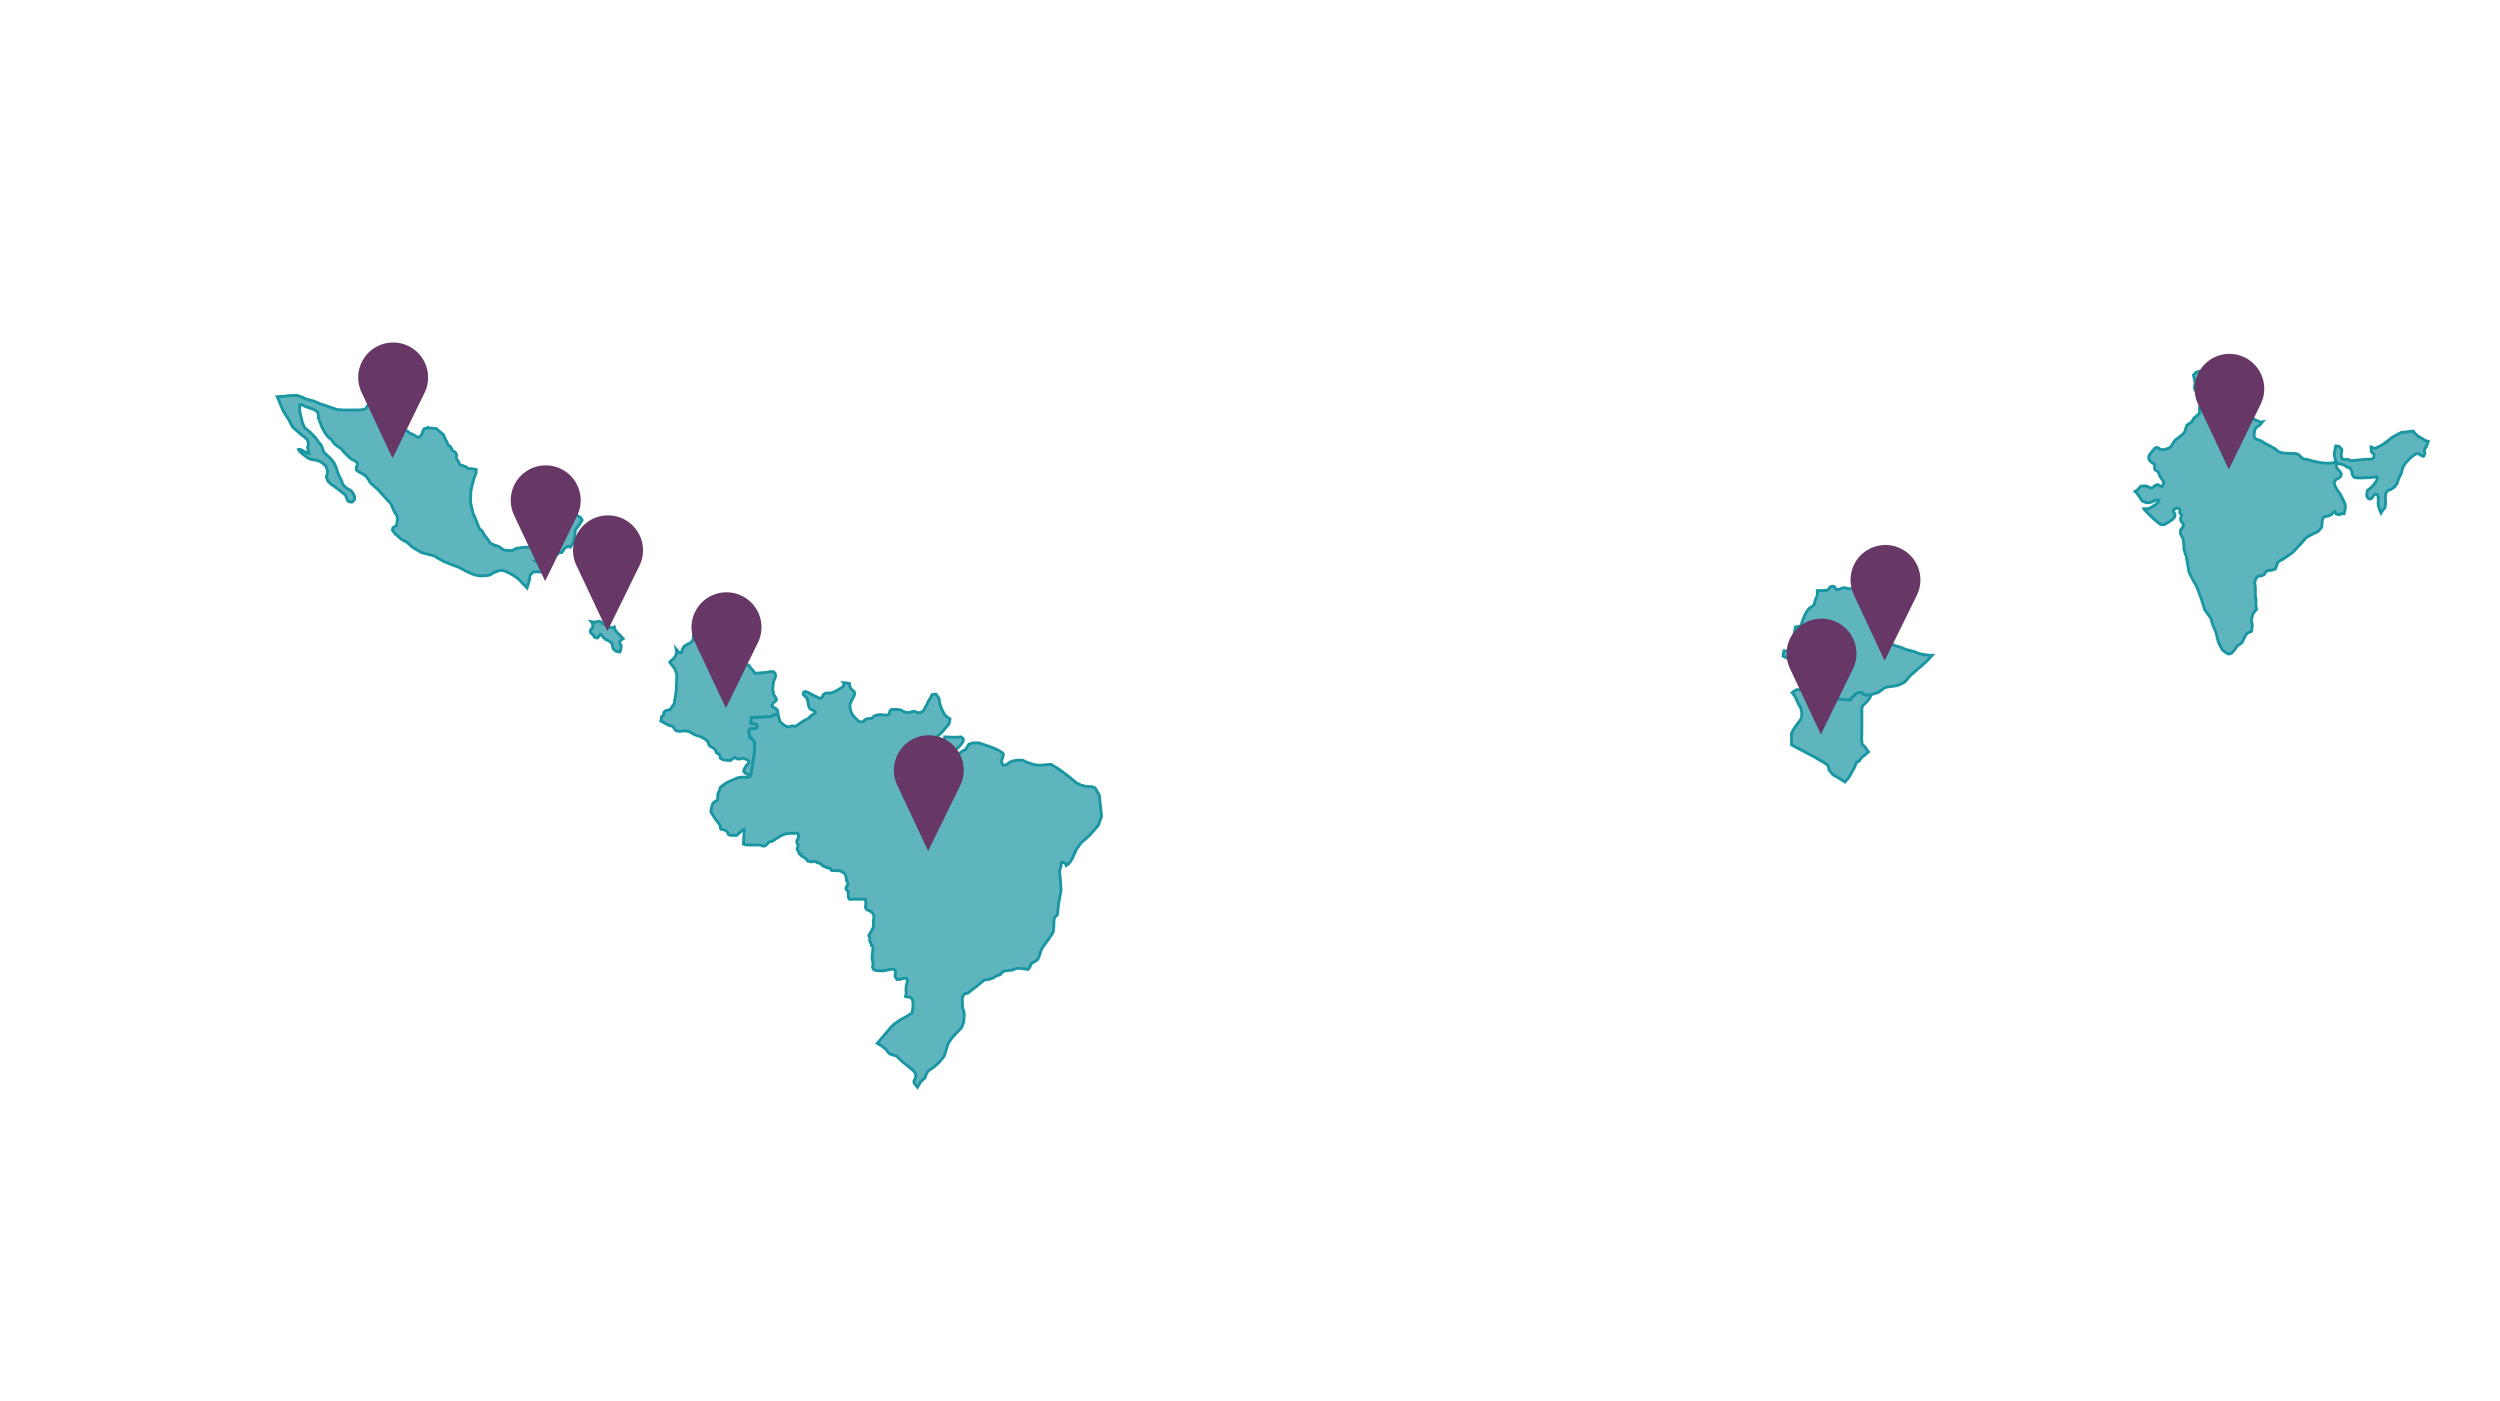 <svg xmlns="http://www.w3.org/2000/svg" xmlns:xlink="http://www.w3.org/1999/xlink" viewBox="0 0 650 364.2"><defs><style>.cls-1{opacity:0.49;}.cls-2,.cls-3{fill:#5eb5be;}.cls-2,.cls-4{stroke:#1996a2;stroke-miterlimit:10;stroke-width:0.75px;}.cls-4{fill:none;}.cls-5{fill:#673766;}</style></defs><title>mapWithPimps</title><g id="Слой_2" data-name="Слой 2"><g id="map_click" data-name="map click"><polygon class="cls-2" points="486.42 180.63 486.21 181.4 485.27 182.56 484.43 183.38 484.08 183.98 484.08 189.69 484.03 192.18 484.13 193.46 484.82 194.11 485.81 195.47 484.98 196.21 484.1 196.87 483.32 197.94 482.67 198.22 482.13 199.61 481.58 200.56 480.76 202.08 479.7 203.31 477.96 202.23 476.59 201.45 475.55 200.21 475.44 199.47 475.14 198.92 474.41 198.36 471.82 196.86 465.82 193.68 465.77 190.76 466.06 190.12 466.69 189.04 467.18 188.4 467.82 187.54 468.21 187.03 468.4 186.43 468.46 185.91 468.46 185.27 468.19 184.07 467.66 183.12 467.33 182.47 467.09 181.92 466.86 181.32 466.57 180.88 465.96 180.11 466.45 179.68 467.08 179.34 468.15 179.29 469.13 179.12 470.88 178.91 471.56 179.59 472.43 179.59 473.21 179.47 473.99 179.55 474.56 179.9 475.43 180.37 476.35 181.15 476.82 181.53 477.31 181.62 478.52 181.74 479.68 181.92 480.61 181.96 481.09 181.96 481.69 181.18 482.28 180.59 482.87 180.15 483.56 180.03 484.19 180.11 484.72 180.59 485.3 180.71 486.42 180.63"/><polygon class="cls-3" points="229.51 185.85 230.37 185.95 231.04 185.81 231.29 185.32 231.4 184.77 231.69 184.51 232.37 184.47 233.54 184.47 234.3 184.62 235.11 185.14 236.5 185.29 237.08 185.03 237.84 184.95 238.39 185.25 239.23 185.29 239.89 184.99 240.26 184.51 240.55 183.91 241.04 183.13 241.4 182.28 242.01 181.28 242.33 180.61 243.33 180.46 244.11 181.52 244.44 183.33 245.02 184.72 245.69 185.95 246.53 186.6 247 186.93 246.74 188.24 245.81 189.31 244.71 190.62 243.32 191.76 243.22 192.67 242.01 193.81 240.89 194.31 240.15 194.55 240.05 195.2 240.79 195.45 241.81 195.37 242.74 194.88 243.58 194.55 244.32 194.38 245.07 194.31 245.63 193.73 245.63 192.99 245.63 192.34 245.63 191.6 247.58 191.68 248.97 191.68 249.9 191.6 250.45 192.09 250.45 192.67 249.99 193.4 249.43 194.06 248.68 194.79 248.3 195.2 248.11 195.7 248.48 196.02 249.59 195.78 250.34 195.2 251 194.96 251.46 194.22 251.93 193.49 252.96 193.16 254.53 193.16 256.2 193.73 258.05 194.38 259.53 195.04 260.72 195.78 260.9 196.19 260.61 197.17 260.32 198.07 260.86 198.98 261.6 198.89 262.35 198.32 263.1 197.91 264.41 197.66 265.89 197.66 266.9 198.16 268.84 198.81 270.5 198.98 272.09 198.81 273.29 198.73 275.77 200.29 278.23 202.17 279.77 203.49 281.06 204.14 282.44 204.47 283.93 204.55 284.75 204.88 285.82 206.77 286.04 208.91 286.4 212.2 285.57 214.59 283.23 217.24 281.09 219.15 279.89 220.8 279.05 222.63 278.52 223.71 277.82 224.62 277.23 225.04 277.07 224.54 276.62 224.29 275.97 224.21 275.81 225.37 275.47 226.46 275.64 228.04 275.88 231.47 275.24 234.91 274.91 237.87 274.19 238.54 274.04 239.22 274 240.66 273.85 242.27 273.4 243.04 272.31 244.66 271.66 245.51 270.89 246.62 270.53 247.47 270.24 248.51 269.76 249.54 268.95 250.05 268.15 250.49 267.76 251.43 267.32 252.04 265.26 251.78 264.31 251.78 263.22 252.21 261.68 252.38 260.81 252.55 260.05 253.42 258.97 253.76 258.24 254.28 257.16 254.63 255.9 254.8 254.01 256.37 252.44 257.58 251.69 258.2 250.8 258.37 250.2 259.24 250.23 261.7 250.71 263.54 250.57 265.66 250.03 267.17 248.74 268.5 247.44 269.93 246.65 271.1 246.29 271.99 245.71 273.97 245.36 274.78 244.07 276.32 242.87 277.4 241.27 278.5 240.78 279.41 240.5 280.23 239.51 281.14 238.91 282.06 238.53 282.7 238.08 282.13 237.64 281.53 237.65 280.98 237.97 280.33 238.14 279.84 238.04 279.11 237.5 278.4 235.99 277.14 234.38 275.84 233.79 275.25 233.05 274.55 232.5 274.42 231.3 273.99 230.76 273.43 230.5 272.97 229.68 272.31 229.1 271.85 228.09 271.27 228.48 270.81 229.98 269.06 231.62 267.12 232.58 266.17 234.12 265.14 235.59 264.34 237.14 263.38 237.38 261.88 237.38 260.47 237.27 260.1 237.08 259.66 236.76 259.37 236.5 259.29 235.78 259.17 235.43 259.08 235.49 258.8 235.56 258.58 235.61 258.23 235.59 257.81 235.56 257.24 235.6 256.67 235.63 256.35 235.96 254.85 235.84 254.53 235.52 254.35 234.97 254.35 234.06 254.63 233.21 254.67 233 254.39 232.85 254.09 232.72 253.82 232.75 253.38 232.78 253.08 232.83 252.56 232.53 252.1 231.96 251.97 231.4 252.05 230.7 252.22 229.84 252.4 228.89 252.42 228.04 252.36 227.53 252.28 227.2 252.11 227.04 251.92 226.96 251.68 226.83 251.39 226.99 250.93 227 250.65 226.96 250.37 226.91 250.01 226.82 249.59 226.72 249.07 226.76 248.63 226.85 247.83 226.89 247.44 226.93 246.98 226.96 246.28 226.83 245.94 226.73 245.86 226.54 245.78 226.59 245.54 226.33 245.03 226.13 244.59 226.15 243.94 225.87 243.26 226.61 241.96 227.01 241.22 227.11 240.71 227.09 239.47 227.24 238.11 226.81 237.28 226.15 236.85 225.26 236.46 225.01 235.84 225.14 234.89 224.99 233.8 222.61 233.78 220.91 233.82 220.61 233.46 220.6 233.06 220.51 232.49 220.55 231.84 220.31 231.57 219.97 231.12 219.97 230.85 220.06 230.54 220.26 230.27 220.45 230.01 220.44 229.58 220.31 229.29 220.08 228.88 219.98 227.91 219.66 227.17 219.12 226.78 218.41 226.41 216.24 226.32 215.96 226.03 215.93 225.81 215.65 225.7 215.26 225.66 215.03 225.58 214.79 225.54 214.55 225.31 214.25 225.29 213.81 225.02 213.52 224.77 213.43 224.56 212.98 224.42 212.79 224.4 212.59 224.36 212.2 224.09 211.93 223.93 211.4 223.97 211.16 224.09 210.88 224.07 210.6 223.99 210.21 223.92 209.87 223.8 209.78 223.57 209.62 223.32 209.31 223.1 208.94 222.85 208.65 222.68 208.21 222.41 208.06 222 207.96 221.97 207.84 221.97 207.74 221.85 207.76 221.63 207.72 221.52 207.6 221.37 207.47 221.15 207.32 220.98 207.25 220.73 207.29 220.46 207.44 220.22 207.47 220 207.49 219.76 207.48 219.55 207.4 219.45 207.28 219.32 207.17 218.97 207.18 218.66 207.26 218.41 207.43 218.16 207.51 217.93 207.59 217.61 207.62 217.16 207.44 216.72 207.14 216.64 206.49 216.67 205.17 216.68 204.14 216.84 203.35 217.12 202.74 217.49 202.27 217.78 201.48 218.26 200.76 218.76 199.88 218.92 199.36 219.59 198.95 219.92 198.45 220.01 198.13 219.88 197.57 219.71 196.84 219.71 196.41 219.71 195.62 219.71 194.09 219.69 193.3 219.49 193.5 215.64 192.99 215.85 192.51 216.32 192.01 216.74 191.51 217.2 191.25 217.22 190.86 217.2 190.56 217.2 190.06 217.18 189.63 217.12 189.32 216.88 189.25 216.57 189.05 216.18 188.59 215.88 188.06 215.72 187.44 215.6 187.29 215.2 187.27 214.68 186.75 213.93 186.06 213.05 184.84 211.11 184.98 209.99 185.4 208.78 185.87 208.45 186.51 208.07 186.62 207.55 186.64 206.96 186.66 206.31 187.04 205.58 187.3 204.72 188.55 203.73 190.38 202.81 191.94 202.18 193.08 202.05 193.86 202.05 194.72 202.09 195.04 201.84 195.23 201.27 195.48 199.78 196.12 195.72 196.19 193.81 196.09 192.9 195.66 192.25 194.88 191.69 194.68 190.49 194.68 189.85 194.92 189.5 195.35 189.41 196.04 189.39 196.67 189.27 196.84 188.99 196.81 188.59 196.57 188.26 196.29 188.21 195.91 188.21 195.62 188.22 195.21 188.05 195.21 187.65 195.34 186.51 198.38 186.41 200.46 186.28 200.75 186.11 201.35 185.81 202.28 185.77 202.3 186 202.46 186.42 202.82 187.6 203.79 188.5 204.55 188.9 205.29 188.98 205.57 188.81 206.13 188.71 206.52 188.86 206.84 188.84 208.09 187.97 209.13 187.32 209.65 187.05 210.06 186.84 210.42 186.57 210.81 186.15 211.15 185.89 211.55 185.62 211.85 185.43 212.04 185.16 211.87 184.92 211.3 184.65 210.93 184.51 210.45 184.07 210.31 183.71 210.19 183.2 210.1 182.8 210.02 182.34 209.97 182.02 209.78 181.56 209.6 181.31 209.29 181 208.94 180.7 208.85 180.53 208.88 180.09 209.06 179.9 209.43 179.8 210.13 180.05 210.74 180.41 211.1 180.57 211.88 180.99 212.39 181.18 212.78 181.41 213.13 181.58 213.45 181.52 213.85 181.16 214.03 180.64 214.39 180.34 215.06 180.18 215.56 180.17 216.14 180.17 216.95 179.84 217.74 179.44 218.33 179.08 219.18 178.58 219.45 177.84 219.25 177.49 220.17 177.59 220.85 177.71 220.9 178.04 221 178.56 221.27 179.16 221.66 179.42 222.14 179.94 222.19 180.57 222 181.09 221.63 181.68 221 183.1 221.02 184.21 221.37 185.32 221.85 186.1 222.49 186.77 223.33 187.62 224.17 187.7 224.55 187.59 224.84 187.14 225.26 186.96 225.72 186.85 226.6 186.77 227.39 186.1 228.31 185.84 229.19 185.81 229.51 185.85"/><polygon class="cls-4" points="229.51 185.85 230.37 185.95 231.04 185.81 231.29 185.32 231.4 184.77 231.69 184.51 232.37 184.47 233.54 184.47 234.3 184.62 235.11 185.14 236.5 185.29 237.08 185.03 237.84 184.95 238.39 185.25 239.23 185.29 239.89 184.99 240.26 184.51 240.55 183.91 241.04 183.13 241.4 182.28 242.01 181.28 242.33 180.61 243.33 180.46 244.11 181.52 244.44 183.33 245.02 184.72 245.69 185.95 246.53 186.6 247 186.93 246.74 188.24 245.81 189.31 244.71 190.62 243.32 191.76 243.22 192.67 242.01 193.81 240.89 194.31 240.15 194.55 240.05 195.2 240.79 195.45 241.81 195.37 242.74 194.88 243.58 194.55 244.32 194.38 245.07 194.31 245.63 193.73 245.63 192.99 245.63 192.34 245.63 191.6 247.58 191.68 248.97 191.68 249.9 191.6 250.45 192.09 250.45 192.67 249.99 193.4 249.43 194.06 248.68 194.79 248.3 195.2 248.11 195.7 248.48 196.02 249.59 195.78 250.34 195.2 251 194.96 251.46 194.22 251.93 193.49 252.96 193.16 254.53 193.16 256.2 193.73 258.05 194.38 259.53 195.04 260.72 195.78 260.9 196.19 260.61 197.17 260.32 198.07 260.86 198.98 261.6 198.89 262.35 198.32 263.1 197.91 264.41 197.66 265.89 197.66 266.9 198.16 268.84 198.81 270.5 198.98 272.09 198.81 273.29 198.73 275.77 200.29 278.23 202.17 279.77 203.49 281.06 204.14 282.44 204.47 283.93 204.55 284.75 204.88 285.82 206.77 286.04 208.91 286.4 212.2 285.57 214.59 283.23 217.24 281.09 219.15 279.89 220.8 279.05 222.63 278.52 223.71 277.82 224.62 277.23 225.04 277.07 224.54 276.62 224.29 275.97 224.21 275.81 225.37 275.47 226.46 275.64 228.04 275.88 231.47 275.24 234.91 274.91 237.87 274.19 238.54 274.04 239.22 274 240.66 273.85 242.27 273.4 243.04 272.31 244.66 271.66 245.51 270.89 246.62 270.53 247.47 270.24 248.51 269.76 249.54 268.95 250.05 268.15 250.49 267.76 251.43 267.32 252.04 265.26 251.78 264.31 251.78 263.22 252.21 261.68 252.38 260.81 252.55 260.05 253.42 258.97 253.76 258.24 254.28 257.16 254.63 255.9 254.8 254.01 256.37 252.44 257.58 251.69 258.2 250.8 258.37 250.2 259.24 250.23 261.7 250.71 263.54 250.57 265.66 250.03 267.17 248.74 268.5 247.44 269.93 246.65 271.1 246.29 271.99 245.71 273.97 245.36 274.78 244.07 276.32 242.87 277.4 241.27 278.5 240.78 279.41 240.5 280.23 239.51 281.14 238.91 282.06 238.53 282.7 238.08 282.13 237.64 281.53 237.65 280.98 237.97 280.33 238.14 279.84 238.04 279.11 237.5 278.4 235.99 277.14 234.38 275.84 233.79 275.25 233.05 274.55 232.5 274.42 231.3 273.99 230.76 273.43 230.5 272.97 229.68 272.31 229.1 271.85 228.09 271.27 228.48 270.81 229.98 269.06 231.62 267.12 232.58 266.17 234.12 265.14 235.59 264.34 237.14 263.38 237.38 261.88 237.38 260.47 237.27 260.1 237.08 259.66 236.76 259.37 236.5 259.29 235.78 259.17 235.43 259.08 235.49 258.8 235.56 258.58 235.61 258.23 235.59 257.81 235.56 257.24 235.6 256.67 235.63 256.35 235.96 254.85 235.84 254.53 235.52 254.35 234.97 254.35 234.06 254.63 233.21 254.67 233 254.39 232.85 254.09 232.72 253.82 232.75 253.38 232.78 253.08 232.83 252.56 232.53 252.1 231.96 251.97 231.4 252.05 230.7 252.22 229.84 252.4 228.89 252.42 228.04 252.36 227.53 252.28 227.2 252.11 227.04 251.92 226.96 251.68 226.83 251.39 226.99 250.93 227 250.65 226.96 250.37 226.91 250.01 226.82 249.59 226.72 249.07 226.76 248.63 226.85 247.83 226.89 247.44 226.93 246.98 226.96 246.28 226.83 245.94 226.73 245.86 226.54 245.78 226.59 245.54 226.33 245.03 226.13 244.59 226.15 243.94 225.87 243.26 226.61 241.96 227.01 241.22 227.11 240.71 227.09 239.47 227.24 238.11 226.81 237.28 226.15 236.85 225.26 236.46 225.01 235.84 225.14 234.89 224.99 233.8 222.61 233.78 220.91 233.82 220.61 233.46 220.6 233.06 220.51 232.49 220.55 231.84 220.31 231.57 219.97 231.12 219.97 230.85 220.06 230.54 220.26 230.27 220.45 230.01 220.44 229.58 220.31 229.29 220.08 228.88 219.98 227.91 219.66 227.17 219.12 226.78 218.41 226.41 216.24 226.32 215.96 226.03 215.93 225.81 215.65 225.7 215.26 225.66 215.03 225.58 214.79 225.54 214.55 225.31 214.25 225.29 213.81 225.02 213.52 224.77 213.43 224.56 212.98 224.42 212.79 224.4 212.59 224.36 212.2 224.09 211.93 223.93 211.4 223.97 211.16 224.09 210.88 224.07 210.6 223.99 210.21 223.92 209.87 223.8 209.78 223.57 209.62 223.32 209.31 223.1 208.94 222.85 208.65 222.68 208.21 222.41 208.06 222 207.96 221.97 207.84 221.97 207.74 221.85 207.76 221.63 207.72 221.52 207.6 221.37 207.47 221.15 207.32 220.98 207.25 220.73 207.29 220.46 207.44 220.22 207.47 220 207.49 219.76 207.48 219.55 207.4 219.45 207.28 219.32 207.17 218.97 207.18 218.66 207.26 218.41 207.43 218.16 207.51 217.93 207.59 217.61 207.62 217.16 207.44 216.72 207.14 216.64 206.49 216.67 205.17 216.68 204.14 216.84 203.35 217.12 202.74 217.49 202.27 217.78 201.48 218.26 200.76 218.76 199.88 218.92 199.36 219.59 198.95 219.92 198.45 220.01 198.13 219.88 197.57 219.71 196.84 219.71 196.41 219.71 195.62 219.71 194.09 219.69 193.3 219.49 193.5 215.64 192.99 215.85 192.51 216.32 192.01 216.74 191.51 217.2 191.25 217.22 190.86 217.2 190.56 217.2 190.06 217.18 189.63 217.12 189.32 216.88 189.25 216.57 189.05 216.18 188.59 215.88 188.06 215.72 187.44 215.6 187.29 215.2 187.27 214.68 186.75 213.93 186.06 213.05 184.84 211.11 184.98 209.99 185.4 208.78 185.87 208.45 186.51 208.07 186.62 207.55 186.64 206.96 186.66 206.31 187.04 205.58 187.3 204.72 188.55 203.73 190.38 202.81 191.94 202.18 193.08 202.05 193.86 202.05 194.72 202.09 195.04 201.84 195.23 201.27 195.48 199.78 196.12 195.72 196.19 193.81 196.09 192.9 195.66 192.25 194.88 191.69 194.68 190.49 194.68 189.85 194.92 189.5 195.35 189.41 196.04 189.39 196.67 189.27 196.84 188.99 196.81 188.59 196.57 188.26 196.29 188.21 195.91 188.21 195.62 188.22 195.21 188.05 195.21 187.65 195.34 186.51 198.38 186.41 200.46 186.28 200.75 186.11 201.35 185.81 202.28 185.77 202.3 186 202.46 186.42 202.82 187.6 203.79 188.5 204.55 188.9 205.29 188.98 205.57 188.81 206.13 188.71 206.52 188.86 206.84 188.84 208.09 187.97 209.13 187.32 209.65 187.05 210.06 186.84 210.42 186.57 210.81 186.15 211.15 185.89 211.55 185.62 211.85 185.43 212.04 185.16 211.87 184.92 211.3 184.65 210.93 184.51 210.45 184.07 210.31 183.71 210.19 183.2 210.1 182.8 210.02 182.34 209.97 182.02 209.78 181.56 209.6 181.31 209.29 181 208.94 180.7 208.85 180.53 208.88 180.09 209.06 179.9 209.43 179.8 210.13 180.05 210.74 180.41 211.1 180.57 211.88 180.99 212.39 181.18 212.78 181.41 213.13 181.58 213.45 181.52 213.85 181.16 214.03 180.64 214.39 180.34 215.06 180.18 215.56 180.17 216.14 180.17 216.95 179.84 217.74 179.44 218.33 179.08 219.18 178.58 219.45 177.84 219.25 177.49 220.17 177.59 220.85 177.71 220.9 178.04 221 178.56 221.27 179.16 221.66 179.42 222.14 179.94 222.19 180.57 222 181.09 221.63 181.68 221 183.1 221.02 184.21 221.37 185.32 221.85 186.1 222.49 186.77 223.33 187.62 224.17 187.7 224.55 187.59 224.84 187.14 225.26 186.96 225.72 186.85 226.6 186.77 227.39 186.1 228.31 185.84 229.19 185.81 229.51 185.85"/><polygon class="cls-2" points="191.27 160.08 190.69 160.19 189.95 160.5 189.28 161.12 187.59 163.41 187.12 164.91 186.83 166.09 186.44 166.45 186.68 166.94 187.41 167.24 187.92 167.72 188.62 169.14 188.58 169.74 188.51 170.37 188.52 171.23 189.29 172.27 189.69 172.57 193.08 172.5 194.22 172.76 194.84 173.11 195.12 173.63 195.66 174.2 196.12 174.8 196.28 175.06 199.1 174.85 200.2 174.64 200.76 174.62 201.17 174.7 201.53 175.08 201.61 175.37 201.64 175.68 201.61 175.96 201.5 176.36 201.33 176.71 201.19 177.01 201.11 177.26 201.1 177.55 201.03 177.95 200.97 178.22 200.98 178.5 200.9 179.08 200.86 179.28 200.93 179.57 201.07 179.9 201.09 180.2 201.09 180.47 201.32 180.85 201.53 181.18 201.73 181.46 201.84 181.75 201.89 182 201.56 182.34 201.09 182.76 200.84 183.2 200.68 183.41 200.84 183.74 201.29 184 201.49 184.1 201.73 184.23 201.93 184.42 202.15 184.71 202.24 184.99 202.25 185.49 202.28 185.77 201.35 185.81 200.75 186.11 200.46 186.28 198.38 186.41 195.34 186.51 195.21 187.65 195.21 188.05 195.62 188.22 195.91 188.21 196.29 188.21 196.57 188.26 196.81 188.59 196.84 188.99 196.67 189.27 196.04 189.39 195.35 189.41 194.92 189.5 194.68 189.85 194.68 190.49 194.88 191.69 195.66 192.25 196.09 192.9 196.19 193.81 196.12 195.72 195.48 199.78 195.23 201.27 194.64 201.41 194.1 201.2 193.7 200.96 193.36 200.57 193.44 200.21 193.63 199.72 193.98 199.12 194.37 198.69 194.75 198.27 194.76 198 194.63 197.85 194.29 197.57 193.98 197.42 193.41 197.18 192.97 197.15 192.59 197.31 192.14 197.33 191.63 197.31 191.39 197.12 191.12 196.97 190.43 197.28 190.19 197.52 189.98 197.7 189.64 197.72 189.13 197.67 188.72 197.64 188.21 197.57 187.73 197.42 187.33 197.18 187.23 196.94 187.1 196.34 187.04 196.07 186.8 195.97 186.49 195.86 186.22 195.65 186.06 195.22 185.93 194.89 185.69 194.68 185.38 194.46 185.04 194.25 184.57 193.98 184.29 193.62 184.2 193.2 183.96 192.81 183.59 192.38 183.11 192.05 182.7 191.81 182.36 191.63 181.61 191.33 181.23 191.26 180.62 191 180.27 190.84 179.9 190.63 179.55 190.39 179.11 190.21 178.6 190.09 178.19 190 177.64 190.06 176.92 190.12 176.55 190.15 176.14 190.09 175.76 189.97 175.49 189.67 175.21 189.31 174.94 188.94 174.56 188.7 174.15 188.67 173.39 188.34 172.57 187.85 171.8 187.45 171.97 186.93 171.96 186.36 172.51 186.03 172.59 185.21 173.04 184.8 174.24 184.47 175.3 182.92 175.82 179.63 175.99 175.36 175.45 173.88 174.75 172.98 174.15 172.16 174.61 171.69 175.11 171.26 175.54 170.73 175.78 170.29 175.92 169.39 175.8 168.78 176.6 169.69 177.16 169.69 177.47 168.69 177.89 168.03 178.69 167.54 179.77 166.96 180.19 166.3 180.29 165.23 180.76 164.07 181.41 162.9 182.12 162.41 182.87 162.49 183.35 162.66 183.88 162.33 184.38 161.58 185.2 161.41 186.32 161.41 187.66 160.75 188.63 160 189.49 159.26 190.27 158.59 190.9 158.34 191.41 158.76 191.55 159.34 191.27 160.08"/><polygon class="cls-2" points="477.21 152.94 477.63 153.34 478.37 153.16 479.03 152.86 479.57 152.81 480.44 153.03 481.08 153.07 481.95 153.16 482.49 153.29 483.29 153.95 485.25 155.97 486.38 156.84 487.09 157.49 487.58 158.32 487.46 158.89 487.24 159.45 486.98 159.93 486.47 160.32 486.2 160.8 486.19 161.11 486.17 161.63 486.2 162.15 486.53 162.37 487.17 162.37 487.95 162.37 488.81 162.84 488.69 163.5 489 164.32 489.51 165.01 490.11 165.83 491.06 166.66 491.96 167.52 492.77 167.91 494.18 168.3 495.67 168.91 497.07 169.25 498.13 169.56 498.85 169.9 499.77 170.12 500.5 170.21 501.42 170.38 502.35 170.38 501.89 170.89 500.93 171.93 499.53 173.18 496.65 175.68 496.04 176.41 495.49 177.06 495 177.49 494.26 177.83 493.72 178.09 492.94 178.31 491.76 178.48 490.64 178.61 489.86 178.91 489.21 179.42 488.37 180.03 487.69 180.24 486.42 180.63 485.3 180.71 484.72 180.59 484.19 180.11 483.56 180.03 482.87 180.15 482.28 180.59 481.69 181.18 481.09 181.96 480.61 181.96 479.68 181.92 478.52 181.74 477.31 181.62 476.82 181.53 476.35 181.15 475.43 180.37 474.56 179.9 473.99 179.55 473.21 179.47 472.43 179.59 471.56 179.59 470.88 178.91 470.72 177.1 470.09 177.06 469.56 176.93 469.13 176.54 468.75 175.98 468.62 175.33 468.43 174.82 468.25 174.35 467.86 173.91 467.58 173.53 467.14 173.31 466.67 172.96 466.29 172.4 466 172.02 465.33 171.37 464.37 170.98 463.6 170.59 463.67 169.94 463.83 169.21 464.51 169.25 466.11 169.25 466.41 167.31 466.3 165.92 466.7 163.67 466.78 163.06 467.37 162.89 468.1 162.84 468.41 162.32 468.53 161.72 468.85 160.97 469.17 160.11 469.54 159.37 469.86 158.84 470.57 158.01 471.22 157.67 471.63 157.27 471.79 156.75 471.97 156.01 472.24 155.44 472.51 154.78 472.52 153.56 474.93 153.51 475.53 153.07 475.85 152.59 476.55 152.42 476.93 152.55 477.21 152.94"/><polygon class="cls-2" points="581.41 96 582.07 97.02 582.59 97.52 582.91 98.28 583.11 99.04 583.4 99.92 583.97 100.8 584.13 101.68 584.07 102.43 582.9 102.8 581.9 103.06 582.35 104.93 583.14 106.04 583.9 107.28 584.85 108.27 585.9 108.89 586.84 109.38 587.81 109.75 588.24 109.68 587.61 110.44 587.15 110.78 586.72 111.06 586.31 111.54 586.16 112.23 586.05 113.05 586.14 113.67 586.55 114.15 587.31 114.42 587.99 114.7 588.97 115.31 590.31 116 591.63 116.75 592.18 117.3 593.13 117.7 594.29 117.84 595.82 117.91 596.63 117.91 597.35 118.04 597.92 118.45 598.4 118.99 598.92 119.33 600.2 119.54 601.31 119.88 602.59 120.14 603.3 120.28 604.37 120.42 605.18 120.42 605.92 120.42 606.67 120.35 607.33 120.01 607.12 119.27 607.01 118.72 606.96 118.31 606.94 117.7 607.06 117.16 607.32 115.94 608.24 116.11 608.87 116.83 608.85 117.43 608.73 117.97 608.75 118.52 608.8 118.99 609.08 119.4 609.73 119.47 610.54 119.47 611.28 119.81 611.81 119.74 612.56 119.67 613.32 119.6 614.38 119.47 615.43 119.4 616.38 119.4 616.84 119.33 617.24 118.86 617.22 118.65 617.25 118.18 617.02 117.91 616.76 117.7 616.53 117.43 616.5 116.22 617.47 116.59 618.79 115.98 620.18 115.13 621.99 113.67 624.29 112.45 625.51 112.33 627.42 112.08 628.02 112.81 628.88 113.55 629.81 114.03 630.48 114.52 631.34 114.77 630.94 115.93 630.78 116.27 630.44 116.75 630.31 117.3 630.49 117.77 630.23 118.52 630.05 118.65 629.32 118.31 628.89 117.97 628.37 117.97 627.97 118.11 627.08 118.72 626.23 119.54 625.54 120.28 624.91 121.16 624.57 122.04 624.37 122.98 623.58 124.66 623.23 125.74 622.56 126.61 621.57 127.27 620.86 127.54 620.31 128.21 620.18 129.34 620.26 130.61 620.11 131.94 619.47 132.73 619.07 133.39 618.7 132.53 618.38 131.41 618.31 130.94 618.35 130.28 618.37 129.68 618.38 129.21 618.04 128.61 617.63 128.48 617.22 128.68 616.91 129.21 616.47 129.68 616.1 129.74 615.69 129.54 615.4 129.08 615.36 128.48 615.51 127.54 616.36 126.87 617.07 126.14 617.74 125.27 618.11 124.46 617.99 123.99 615.74 124.19 613.89 124.26 612.72 124.26 612.02 124.06 611.63 123.45 611.45 122.51 611.03 121.7 610.2 121.43 609.56 120.96 608.81 120.69 607.6 120.48 607.44 120.89 607.46 121.5 607.87 122.04 608.41 122.64 608.73 123.25 608.53 123.93 608.01 124.33 607.44 124.59 606.87 125.34 607.03 126.14 607.41 126.94 607.87 127.67 608.47 128.48 608.97 129.48 609.47 130.47 609.78 131.27 609.74 132.4 609.45 133.57 608.73 133.57 608.23 133.83 607.44 133.66 607.1 133.01 606.59 133.31 606.25 133.75 605.39 134.13 604.42 134.35 604 134.65 603.75 135.55 603.65 137.09 602.72 138.16 600.76 139.13 599.69 139.73 598.39 141.18 596.14 143.59 593.75 145.28 592.7 145.84 592.18 146.26 591.9 147.19 591.59 147.94 590.67 148.24 589.39 148.41 589.02 148.87 588.63 149.46 587.96 149.71 587.2 149.79 586.74 150.13 586.47 150.59 586.21 151.43 586.38 152.73 586.39 154.36 586.42 155.16 586.55 155.86 586.54 157.28 586.7 158.41 585.77 159.57 585.59 160.28 585.33 161.4 585.48 161.94 585.59 162.48 585.54 163.23 585.39 164.14 584.77 164.43 584.25 164.6 583.54 165.75 582.96 167.04 582.18 167.61 581.8 167.86 581.41 168.32 581 168.98 580.66 169.27 580.36 169.72 579.89 169.97 579.42 170.05 578.78 169.72 577.84 169.02 576.85 167.12 576.45 165.67 576.15 164.39 575.36 162.6 574.86 160.82 573.23 158.53 572.46 156.08 571.91 154.49 571.12 152.48 569.8 150.13 569.12 148.7 568.81 146.85 568.47 144.82 567.85 142.92 567.74 141.09 567.57 139.95 567.2 139.35 566.9 138.62 566.99 137.73 567.36 137.3 567.63 136.88 567.66 136.19 567.23 135.72 566.99 135.25 566.96 134.69 567.14 134.26 567.23 133.87 566.71 133.31 566.76 132.84 566.72 132.33 566.41 132.15 565.84 132.11 565.39 132.33 565.01 132.8 565.2 133.31 565.46 133.53 565.49 134.13 565.42 134.39 564.93 134.99 564.58 135.25 564.18 135.5 563.67 135.85 563.01 136.23 562.57 136.4 561.86 136.4 561.07 135.85 560.01 134.94 558.97 133.96 557.54 132.5 557.43 132.28 558.71 132.24 559.26 131.94 560.22 131.34 560.99 130.77 561.3 130.04 560.64 130 559.55 130.47 558.81 130.69 557.96 130.69 556.92 130.21 555.68 128.31 555.11 127.78 555.85 127.27 556.21 126.81 556.62 126.41 557.73 126.34 558.16 126.41 559.05 126.87 559.72 126.81 560.32 126.21 561.08 126 561.68 126.41 562.18 126.47 562.61 125.47 562.26 124.8 561.6 123.86 561.35 123.11 560.93 122.51 560.33 122.17 560.17 121.77 560.25 121.23 560.12 120.69 559.59 120.35 559.2 120.01 558.83 119.6 558.68 119.2 558.71 118.59 559.22 117.77 559.68 117.22 560.25 116.54 560.73 116.34 561.22 116.48 561.53 116.81 562.61 116.95 563.63 116.61 564.03 116.48 564.66 115.86 565.01 115.18 565.51 114.49 566.3 113.88 567.26 113.12 567.63 112.78 568.14 112.09 568.3 111.33 568.62 110.5 569.21 110.16 569.84 109.67 570.18 109.12 570.51 108.63 571.14 108.15 571.83 107.45 571.93 106.97 571.83 106.48 571.94 105.64 572.32 105.01 573.15 104.38 573.67 103.75 572.87 103.05 572.15 102.63 571.46 102.06 570.72 101.43 570.52 100.72 570.72 99.66 570.62 98.88 570.29 97.53 570.94 96.82 571.85 96.53 573.4 96.67 574.4 96.89 575.99 96.89 576.9 96.61 577.81 96.32 578.69 95.89 579.53 95.6 580.68 95.23 581.41 96"/><polygon class="cls-2" points="83.04 104.92 84.66 105.46 86.29 106.03 87.72 106.5 89.57 106.61 93.7 106.59 94.88 106.36 95.14 106.18 95.36 105.85 95.45 105.58 95.81 105.34 96.31 105.32 97.01 105.32 97.8 105.36 98.95 105.39 99.78 105.47 100.04 105.55 100.22 105.65 100.4 105.75 100.56 105.85 100.65 106.01 100.73 106.12 100.85 106.28 100.95 106.42 101.15 106.55 101.35 106.67 101.57 106.77 101.71 106.85 101.87 107.03 102.05 107.18 102.17 107.32 102.26 107.39 102.49 107.57 102.69 107.8 102.8 107.96 102.98 108.12 103.12 108.25 103.31 108.37 103.44 108.45 103.65 108.53 103.78 108.61 103.95 108.74 104.13 108.9 104.24 109.06 104.38 109.23 104.5 109.41 104.59 109.58 104.7 109.8 104.84 109.99 104.95 110.14 105 110.36 104.99 110.47 104.92 110.67 104.95 110.83 105.01 110.96 105.1 111.22 105.24 111.41 105.3 111.66 105.46 111.8 105.58 111.91 105.79 112.05 105.96 112.14 106.13 112.24 106.34 112.45 106.45 112.53 106.62 112.63 106.86 112.74 107.16 112.9 107.37 112.99 107.57 113.09 107.74 113.17 107.91 113.25 108.06 113.34 108.24 113.47 108.38 113.59 108.61 113.67 108.69 113.67 108.94 113.61 109.07 113.55 109.18 113.5 109.3 113.4 109.4 113.3 109.46 113.22 109.51 113.11 109.55 113.01 109.61 112.92 109.7 112.8 109.76 112.65 109.81 112.53 109.88 112.28 109.95 112.22 109.98 112.12 110.06 111.95 110.09 111.83 110.12 111.72 110.17 111.6 110.27 111.5 110.32 111.47 110.52 111.44 110.67 111.39 110.83 111.35 110.93 111.27 111.05 111.17 111.14 111.14 111.27 111.14 111.39 111.19 111.54 111.27 111.76 111.31 111.97 111.31 112.18 111.31 112.39 111.33 112.7 111.39 112.97 111.39 113.21 111.41 113.36 111.43 113.52 111.48 113.66 111.6 113.8 111.72 113.95 111.89 114.07 112.01 114.19 112.14 114.34 112.22 114.46 112.3 114.56 112.36 114.63 112.45 114.75 112.59 114.96 112.74 115.23 112.95 115.35 113.09 115.47 113.36 115.5 113.57 115.55 113.73 115.62 113.86 115.73 114.03 115.83 114.17 115.87 114.33 115.93 114.48 116.04 114.63 116.22 114.92 116.29 115.19 116.4 115.46 116.5 115.62 116.59 115.79 116.78 115.89 116.94 115.94 117.07 116.11 117.17 116.29 117.35 116.48 117.43 116.71 117.48 116.84 117.57 117.01 117.71 117.15 117.92 117.32 118.11 117.42 118.34 117.59 118.47 117.76 118.59 117.95 118.66 118.12 118.71 118.33 118.7 118.55 118.7 118.7 118.64 118.83 118.6 119 118.66 119.21 118.73 119.35 118.84 119.5 118.95 119.61 119.06 119.77 119.14 119.94 119.21 120.07 119.31 120.24 119.45 120.66 119.55 120.83 119.66 120.85 119.89 120.91 120.08 120.97 120.25 121.04 120.39 121.12 120.53 121.19 120.69 121.25 120.9 121.29 121.1 121.33 121.24 121.42 121.42 121.57 121.59 121.76 121.92 121.88 122.14 121.89 122.46 121.86 122.67 121.86 123.47 122.03 123.82 122.09 123.79 122.96 123.15 124.62 122.44 127.49 122.31 130.52 122.97 133.36 123.87 135.5 124.6 137.38 125.41 138.15 125.98 139.17 126.73 140.11 127.11 140.62 127.41 141.21 128.34 141.64 129.34 141.98 129.95 142.23 130.62 142.82 131.32 143.07 133.13 143.16 134.25 142.57 136.28 142.31 138.61 142.23 139.56 142.23 139.86 141.29 140.67 140.53 141.25 139.6 141.46 138.66 141.79 137.89 141.87 136.7 142.23 135.59 143.01 135.16 144.55 134.82 145.94 134.65 147.59 134.3 148.77 134.04 150.09 134.04 150.94 134.56 151.35 135.24 150.84 136.1 149.54 137.89 149.43 139.43 149.26 140.62 148.77 141.55 148.3 142.27 147.72 142.06 147.43 142.16 147.24 142.31 146.76 142.61 146.56 142.81 146.32 143.36 146.03 143.66 145.4 143.66 144.96 144.1 144.25 144.14 140.55 144.07 140.35 144.07 140.33 144.41 140.38 144.75 140.35 145.33 140.02 145.74 139.35 145.81 139.16 145.84 140.05 146.46 140.57 146.66 140.99 146.97 141.48 147.51 141.73 148.03 141.83 148.44 140.72 148.74 140 148.67 139.05 148.67 138.57 148.78 138.2 149.15 137.83 149.56 137.73 149.97 137.73 150.57 137.43 151.49 137.03 152.85 134.67 150.41 133.31 149.48 131.88 148.73 130.78 148.31 129.85 148.31 128.17 148.98 127.41 149.48 126.59 149.65 125.1 149.74 123.86 149.57 122.77 149.23 120.95 148.39 119.4 147.55 118.3 147.13 115.48 146.03 113.81 145.1 112.86 144.51 111.87 144.26 109.6 143.67 107.27 142.31 105.89 141.04 104.19 140.11 103.49 139.43 102.68 138.75 102.02 137.81 102.18 137.21 103.1 136.61 103.34 135.07 103.26 134.21 102.55 133.1 101.61 130.95 100 129.22 98.47 127.49 97.14 126.27 96.31 125.58 95.82 124.71 95.09 123.75 94.15 123.13 93.03 122.52 92.65 122.17 92.64 121.47 92.94 120.86 92.88 120.33 92.12 119.71 91.47 119.45 90.7 118.83 90.28 118.39 89.15 117.24 88.79 116.71 87.83 116.09 87.04 115.47 86.05 114.22 85.23 113.51 84.5 112.53 83.67 111.01 83.24 109.84 82.76 108.58 82.77 107.86 82.59 107.14 81.75 106.51 80.96 106.24 80.41 106.06 79.39 105.69 78.52 105.24 77.94 105.24 77.92 106.87 78.34 108.68 78.64 109.93 79.2 111.19 80.71 112.44 82.08 113.87 82.83 114.94 83.45 115.65 83.84 116.53 84.18 117.59 85.93 119.19 86.85 120.33 87.43 121.64 87.76 122.78 88.27 123.92 88.65 124.62 88.96 125.49 89.32 126.19 90.17 126.97 90.7 127.23 91.37 127.66 91.8 128.27 92.15 128.96 92.23 129.74 91.95 130.17 91.56 130.52 90.99 130.52 90.45 130.26 90.07 129.39 89.81 128.7 89.12 128.18 88.4 127.57 87.48 126.88 86.79 126.36 86.11 125.93 85.23 125.05 84.86 124.01 85.16 123.04 85.1 122.17 84.72 121.21 83.91 120.41 82.98 119.89 82.14 119.63 81.44 119.54 80.62 119.36 79.81 118.92 78.79 118.13 77.86 117.33 77.62 116.89 77.88 116.8 78.42 116.98 79.14 117.42 79.92 117.77 80.34 117.86 80.14 116.98 79.94 116.36 80.18 115.65 80.17 115.03 79.95 114.41 79.23 113.69 78.17 112.89 77.47 112.26 76.75 111.64 76.01 110.92 74.93 108.85 74.17 107.68 73.65 106.87 72.97 105.24 72.32 103.69 72.08 103.15 73.41 103.07 75.33 102.85 77.26 102.82 78.5 103.25 79.57 103.74 81.58 104.28 83.04 104.92"/><polygon class="cls-2" points="159.72 162.99 159.97 163.9 162.03 166.06 161.4 166.46 161.16 166.72 161.14 167.02 161.23 167.39 161.49 167.79 161.48 168.33 161.39 168.73 161.31 169.2 161.15 169.52 160.2 169.35 159.41 168.69 159.27 168.03 159.03 167.21 158.33 166.63 157.37 166.22 156.66 165.47 156.34 164.97 156.05 164.89 155.88 165.06 155.72 165.47 155.29 165.89 154.53 165.64 154.3 165.14 153.7 164.65 153.47 164.23 153.61 163.65 154.04 163.32 154.16 162.57 153.99 162.08 153.9 161.83 153.74 161.64 154.48 161.77 155.35 161.62 155.74 161.53 156.32 161.72 156.61 162.11 157.62 162.6 158.01 162.75 158.35 162.99 158.59 163.09 158.93 163.24 159.36 163.19 159.72 162.99"/></g><g id="Layer_2" data-name="Layer 2"><path class="cls-5" d="M102.07,119.16,94,102a9.09,9.09,0,0,1,8.22-12.95h0a9.09,9.09,0,0,1,8.16,13.08Z"/><path class="cls-5" d="M579.49,122.05l-8.05-17.14A9.09,9.09,0,0,1,579.66,92h0A9.09,9.09,0,0,1,587.82,105Z"/><path class="cls-5" d="M188.73,184.1,180.68,167A9.09,9.09,0,0,1,188.9,154h0a9.09,9.09,0,0,1,8.16,13.08Z"/><path class="cls-5" d="M157.92,164.1,149.87,147A9.09,9.09,0,0,1,158.1,134h0a9.09,9.09,0,0,1,8.16,13.08Z"/><path class="cls-5" d="M241.32,221.26l-8.05-17.14a9.09,9.09,0,0,1,8.22-12.95h0a9.09,9.09,0,0,1,8.16,13.08Z"/><path class="cls-5" d="M490,171.8,482,154.65a9.09,9.09,0,0,1,8.22-12.95h0a9.09,9.09,0,0,1,8.16,13.08Z"/><path class="cls-5" d="M473.43,190.94l-8.05-17.14a9.09,9.09,0,0,1,8.22-12.95h0a9.09,9.09,0,0,1,8.16,13.08Z"/><path class="cls-5" d="M141.73,151.1,133.68,134A9.09,9.09,0,0,1,141.9,121h0a9.09,9.09,0,0,1,8.16,13.08Z"/></g></g></svg>